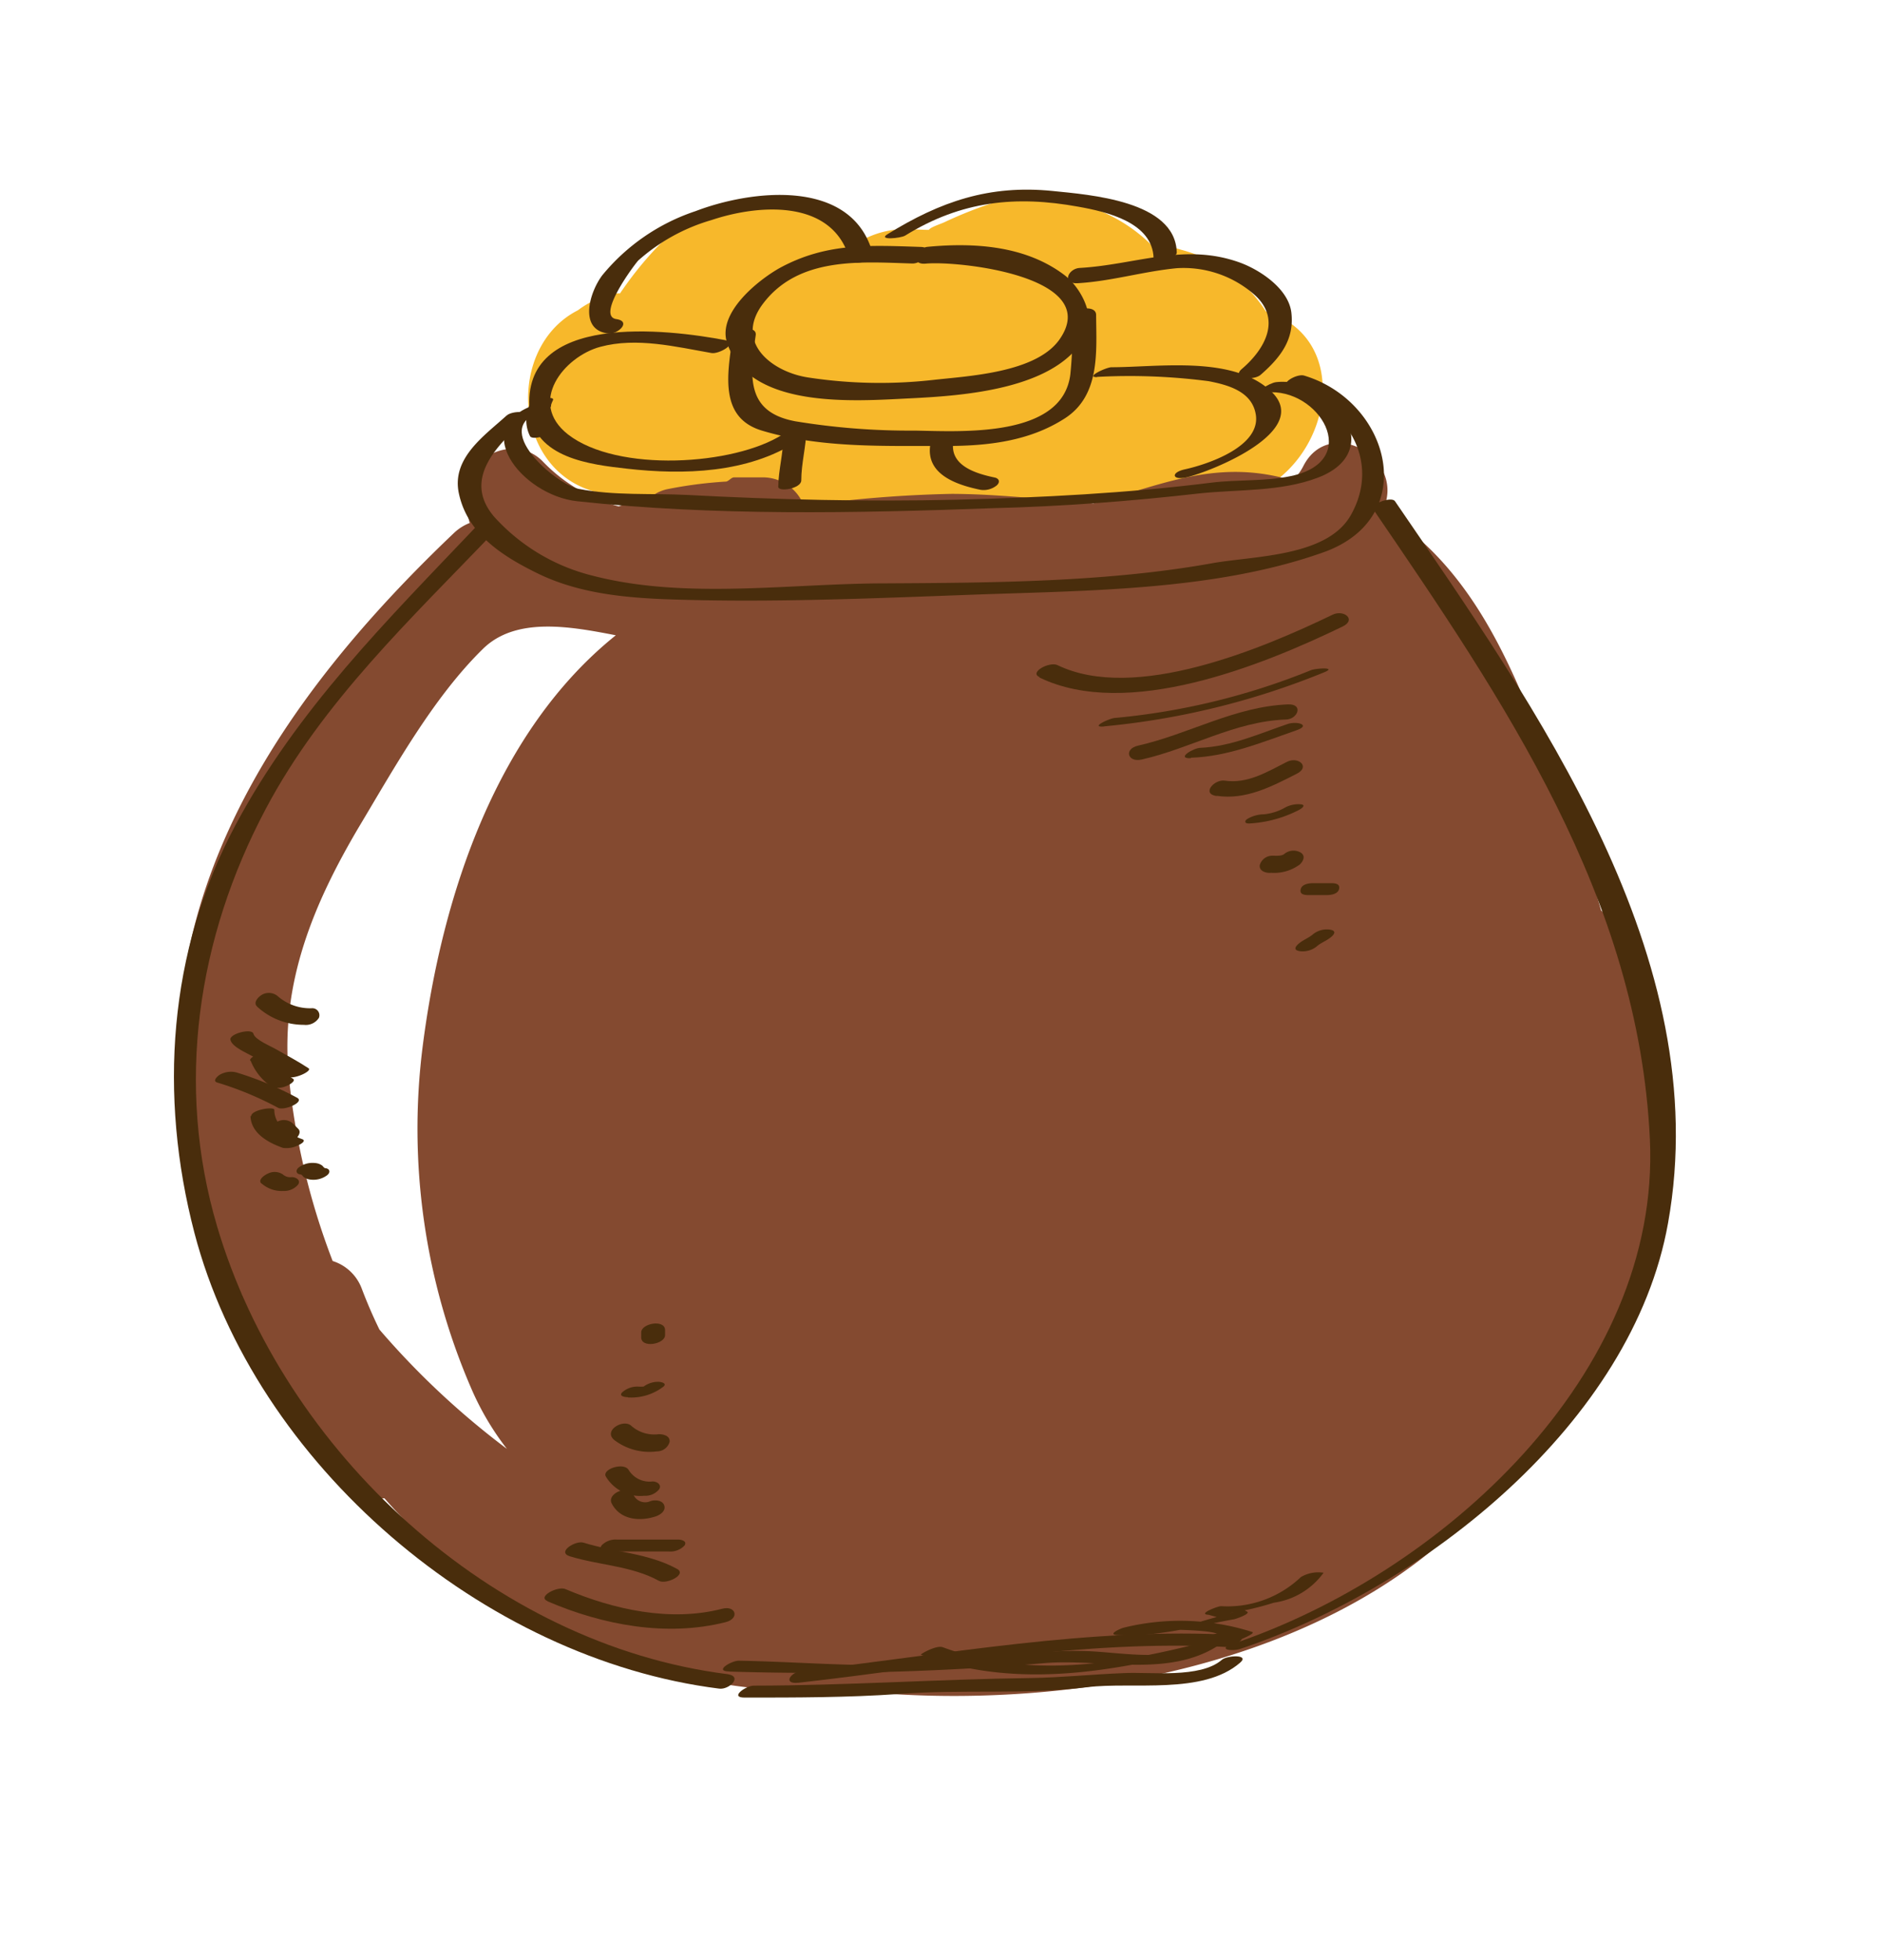 <svg id="layer1" xmlns="http://www.w3.org/2000/svg" viewBox="0 0 157.79 164.22"><defs><style>.cls-1{fill:#f7b82b;}.cls-2{fill:#844a30;}.cls-3{fill:#492d0c;}</style></defs><path class="cls-1" d="M106.13,26.09A12.06,12.06,0,0,0,99,20.92a7.54,7.54,0,0,0-2.45-.38,13.4,13.4,0,0,0-4.65-3,13.17,13.17,0,0,0-8.31-.65,35.37,35.37,0,0,0-4.41,1.73c-.35.16-1.18.42-1.3.64-.61,0-1.21-.05-1.82-.06a7.62,7.62,0,0,0-3.92,1,8.6,8.6,0,0,0-6.71-3.53,14.37,14.37,0,0,0-10,3.69,29.56,29.56,0,0,0-3.23,3.91,3.42,3.42,0,0,0-.21.31l-.25,0A7.53,7.53,0,0,0,48.45,26c-6.58,3.34-5.38,15.4,3.67,15.5,12.41.13,25,2.34,37.24.44,3.18-.07,6.37.19,9.55-.06.6,0,1.17.1,1.72.1h0C110.53,43,115,28.86,106.13,26.09Z"/><path class="cls-2" d="M134.24,76.29c-1.36-4.8-3.23-9.52-5-14.1-2.74-7-5.82-14-12.13-18.54A6.59,6.59,0,0,0,115.8,43l.07-.11c2.24-4.36-4.34-8.22-6.59-3.85a4.52,4.52,0,0,1-.91,1.23,16.26,16.26,0,0,0-5.92-.69c-3.68.23-7.21,1.67-10.77,2.6-4-.31-7.9-.78-11.87-.8a103.76,103.76,0,0,0-12.41,1A3.69,3.69,0,0,0,64.09,40H61.54c-.22,0-.44.31-.65.35a35.82,35.82,0,0,0-5,.65,3.26,3.26,0,0,0-1.94,1.32c-.29,0-.59,0-.88-.07a2.85,2.85,0,0,0-1.2.18,13.82,13.82,0,0,1-6.31-3.71c-2.31-2.45-6.51-.56-6.51,2.7a9.15,9.15,0,0,0,.33,2.4,4.06,4.06,0,0,0-1.34.86C23.74,58.28,11.89,75.3,15.64,95.88a39.69,39.69,0,0,0,4.64,12.63,3,3,0,0,0,.16,1.93,58.41,58.41,0,0,0,8,13.24,4.22,4.22,0,0,0,3.79,1.86c9.34,10.67,22.86,16.6,38.2,16.19a4.5,4.5,0,0,0,.76-.1c19.06,2.09,43.51-2.53,55.07-18.2a38.9,38.9,0,0,0,13.49-25.75C140.39,91.32,139.34,80.9,134.24,76.29ZM35.44,87.66a54.77,54.77,0,0,0,4.16,28.88,23.24,23.24,0,0,0,2.9,4.86,67.47,67.47,0,0,1-10.69-10Q31,109.74,30.34,108a3.83,3.83,0,0,0-2.45-2.34,59.18,59.18,0,0,1-3.71-15.83c-.61-7.57,2.1-14.07,5.86-20.45,3-5,6.26-10.91,10.44-15,2.77-2.74,7.39-1.88,11.15-1.15C41.63,61.25,37.06,75,35.44,87.66Z"/><path class="cls-3" d="M87.15,56.77c7.36,3.56,18.65-1,25.41-4.27,1.2-.58.11-1.44-.82-1-5.95,2.87-16.62,7.36-23.08,4.23-.67-.32-2.4.61-1.51,1Z"/><path class="cls-3" d="M92.58,60.86A64.72,64.72,0,0,0,111,56.34c1.17-.47-.68-.35-1.1-.18a57.7,57.7,0,0,1-16.46,4c-.46.05-2.12.82-.86.71Z"/><path class="cls-3" d="M95.72,63.64c4.09-.92,7.82-3.2,12.07-3.35,1,0,1.54-1.31.21-1.27-4.45.17-8.32,2.49-12.59,3.46-1.2.27-.87,1.43.31,1.16Z"/><path class="cls-3" d="M99.84,63.49c3.08-.09,6-1.31,8.83-2.29,1.3-.44.08-.8-.7-.54-2.38.81-4.77,1.89-7.32,2-.57,0-2.1.91-.81.87Z"/><path class="cls-3" d="M102,66.68c2.44.37,4.6-.77,6.71-1.84,1.19-.6.12-1.49-.82-1-1.64.83-3.29,1.85-5.19,1.57-.88-.14-2,1.1-.7,1.29Z"/><path class="cls-3" d="M104.72,69a10.28,10.28,0,0,0,4.16-1.12c.14-.07.67-.39.24-.48a2.34,2.34,0,0,0-1.35.25,4.43,4.43,0,0,1-1.8.58,2.83,2.83,0,0,0-1.36.37c-.3.18-.27.41.11.4Z"/><path class="cls-3" d="M106.54,73.13a3.62,3.62,0,0,0,2.43-.69c.3-.27.51-.72.09-1a1.21,1.21,0,0,0-1.38.11c-.22.19-.63.15-1,.15a1.09,1.09,0,0,0-1.06.79c-.06.51.51.66.9.65Z"/><path class="cls-3" d="M109.94,75h1.28c.43,0,1-.1,1.06-.57s-.51-.43-.9-.43H110.1c-.43,0-1,.1-1.06.57s.51.43.9.43Z"/><path class="cls-3" d="M110.36,79.33c.38-.35.89-.5,1.28-.85s.25-.53-.16-.59a1.87,1.87,0,0,0-1.37.37c-.38.34-.89.5-1.27.85s-.26.53.15.59a1.87,1.87,0,0,0,1.37-.37Z"/><path class="cls-3" d="M45.28,33.78C39,35.58,43.72,41.52,48.41,42c11.4,1.24,23.38,1,34.84.58C89,42.44,94.77,42,100.5,41.35c3.33-.36,6.85-.13,10-1.33,5.89-2.24,1.39-8.53-3.51-8-.56.06-2.09,1-.82.87,4.4-.46,8.15,5.72,2.06,7-2.18.46-4.45.28-6.65.55-7.09.89-14.25,1.25-21.39,1.43-7.53.18-15.07,0-22.59-.4-3-.15-6.1.08-9.1-.51-1.88-.37-7.56-5.18-3.07-6.46,1.13-.32,1-1-.19-.71Z"/><path class="cls-3" d="M42.47,34.82c-1.8,1.65-4.63,3.54-4,6.51.73,3.46,3.75,5.33,6.74,6.78,4.19,2,9,2.08,13.59,2.18,7.36.14,14.82-.17,22.18-.44,9.68-.37,20.75-.28,30-3.58,8.16-2.92,5.58-12.63-1.64-14.8-.63-.19-2.27.75-1.17,1.08,4.71,1.41,7.67,6.08,5.07,10.64-2,3.48-8.11,3.38-11.59,4-8.82,1.59-18.46,1.64-27.4,1.69-8,0-16.74,1.38-24.55-.64a16.43,16.43,0,0,1-8.24-4.91c-2.77-3.19.29-6.07,2.58-8.17.84-.77-1.08-.79-1.56-.34Z"/><path class="cls-3" d="M39.91,44.14c-7.46,7.84-15,15.32-20.17,25C14.1,79.71,13.3,91.81,16.3,103.3c5.07,19.39,24.22,35.71,44,38.19.82.11,2-1,.72-1.21-19.81-2.48-37.25-18.71-42.81-37.5-3.52-11.86-1.67-24.19,4.07-35,4.77-9,12.26-16,19.18-23.24.8-.85-1.08-.93-1.58-.41Z"/><path class="cls-3" d="M115,42.48c11.08,16.21,22.38,32.7,23.33,53,.91,19.76-17.56,36.42-35,42.27-1.31.44-.06.65.66.41,15.37-5.14,32.87-18.91,35.86-35.67,4-22.27-11.12-43.26-22.89-60.49-.31-.46-2.07.31-1.93.52Z"/><path class="cls-3" d="M62.43,142.24c4.3,0,8.63,0,12.93-.3,5.24-.42,10.59.08,15.8-.57,3.8-.47,9.68.67,12.82-2.06.82-.71-1.1-.61-1.53-.24-1.83,1.59-6,1-8.25,1.12-2.6.1-5.17.37-7.77.41-7.75.1-15.47.63-23.23.64-.66,0-2.08,1-.77,1Z"/><path class="cls-3" d="M61.14,140.06a229.59,229.59,0,0,0,26.22-.69c5.22-.5,11.57,1.6,15.89-2.35.49-.44-1.39-.27-1.77.08-2.67,2.44-7.3,1.32-10.55,1.24-4-.11-8,.68-12,1-5.69.48-11.32-.09-17-.19-.6,0-2.1.88-.8.9Z"/><path class="cls-3" d="M45.9,134.17c4.65,2,10,3,14.94,1.75,1.18-.3.87-1.43-.3-1.12-4.34,1.12-9.08.07-13.13-1.65-.65-.28-2.4.64-1.51,1Z"/><path class="cls-3" d="M47.77,130.4c2.47.76,5.19.8,7.48,2.06.61.33,2.37-.53,1.52-1-2.42-1.33-5.24-1.39-7.84-2.2-.68-.21-2.27.79-1.16,1.14Z"/><path class="cls-3" d="M51,130h5.1a1.63,1.63,0,0,0,1.28-.49c.27-.37-.23-.51-.51-.51H51.71a1.61,1.61,0,0,0-1.27.49c-.27.37.22.51.51.51Z"/><path class="cls-3" d="M51.3,126c.71,1.34,2.29,1.49,3.61,1.08.37-.11.92-.43.79-.91s-.77-.51-1.14-.4a1.08,1.08,0,0,1-1.49-.62c-.4-.75-2.25,0-1.77.85Z"/><path class="cls-3" d="M50.79,123.71A3.35,3.35,0,0,0,54,125.33a1.5,1.5,0,0,0,1.27-.55c.23-.39-.2-.65-.55-.65a2.06,2.06,0,0,1-2-.94c-.38-.71-2.26-.1-1.93.52Z"/><path class="cls-3" d="M51.44,120.61a4.85,4.85,0,0,0,3.64,1,1.1,1.1,0,0,0,1.06-.79c.06-.51-.51-.65-.9-.65a2.91,2.91,0,0,1-2.31-.7c-.64-.6-2.31.35-1.49,1.13Z"/><path class="cls-3" d="M52.63,117.09a4.43,4.43,0,0,0,3-.91c.35-.31-.31-.41-.48-.4a2.07,2.07,0,0,0-1.29.48c-.1.09.17-.08.12-.08a4.78,4.78,0,0,1-.53,0,1.9,1.9,0,0,0-1.29.49c-.31.33.27.4.48.4Z"/><path class="cls-3" d="M53.76,111.64v.42c0,.93,2,.57,2-.19v-.42c0-.93-2-.57-2,.19Z"/><path class="cls-3" d="M21.53,84.32a5.76,5.76,0,0,0,3.95,1.55,1.3,1.3,0,0,0,1.26-.59.59.59,0,0,0-.59-.8,4.11,4.11,0,0,1-2.85-1A1.16,1.16,0,0,0,22,83.33c-.28.14-.82.65-.45,1Z"/><path class="cls-3" d="M21,88.84a4.74,4.74,0,0,0,1.76,2.21A1.63,1.63,0,0,0,24,91c.08,0,.9-.43.55-.62a4.29,4.29,0,0,1-1.64-2c-.27-.54-2.13.13-1.93.52Z"/><path class="cls-3" d="M22.8,95c.15.14.29.29.43.43a1.13,1.13,0,0,0,1.32.15c.3-.14.8-.66.45-1l-.43-.43a1.14,1.14,0,0,0-1.32-.16c-.3.15-.8.67-.45,1Z"/><path class="cls-3" d="M25.21,98.41c.09,0,.19.16.26.22a1.17,1.17,0,0,0,.59.21,1.91,1.91,0,0,0,1.37-.37c.29-.23.24-.55-.16-.59-.09,0-.19-.16-.26-.22a1.17,1.17,0,0,0-.59-.21,1.91,1.91,0,0,0-1.37.37c-.29.23-.24.55.16.59Z"/><path class="cls-3" d="M19.32,87.13c.14.6,1.36,1.09,1.82,1.36,1,.57,2,1.09,2.92,1.71.49.32,2.17-.46,1.81-.69-.88-.58-1.81-1.07-2.72-1.59-.4-.24-1.78-.8-1.9-1.3s-2.06,0-1.93.51Z"/><path class="cls-3" d="M18.23,90.71a27.72,27.72,0,0,1,5.1,2.12c.5.25,2.28-.5,1.56-.86a27.72,27.72,0,0,0-5.1-2.12,1.9,1.9,0,0,0-1.36.2c-.19.11-.66.54-.2.66Z"/><path class="cls-3" d="M21,93.51c.05,1.46,1.5,2.24,2.72,2.67a2.2,2.2,0,0,0,1.35-.25c.19-.09.64-.36.24-.49C24.22,95.05,23,94.3,23,93c0-.32-1.95,0-1.93.51Z"/><path class="cls-3" d="M21.94,99.17a2.54,2.54,0,0,0,1.81.62A1.53,1.53,0,0,0,25,99.25c.24-.39-.21-.62-.54-.62a.93.93,0,0,1-.75-.23,1.25,1.25,0,0,0-1.28-.05c-.23.1-.85.51-.51.82Z"/><path class="cls-3" d="M66.92,141c12-1.34,23.83-3.64,35.91-3,.68,0,2.08-.94.78-1-12.25-.69-24.28,1.64-36.4,3-.9.1-1.63,1.12-.29,1Z"/><path class="cls-3" d="M77.21,138.65c8.87,3.3,18.11,1,26.93-1.33,0,0,1.16-.48.84-.58a19.87,19.87,0,0,0-10.76-.36c-.25.06-1.41.57-.57.62,3.38.18,6.5-.73,9.8-1.32.09,0,1.44-.46,1.11-.64-1.79-1,0,0-1.45.11a23.78,23.78,0,0,0,3.69-.86,6.21,6.21,0,0,0,4.17-2.51,2.87,2.87,0,0,0-1.9.36,8.93,8.93,0,0,1-6.7,2.44c-.28,0-2,.67-1.06.72l1.42.38,1.1-.64c-2,.37-4.49,1.42-6.52,1.5.48,0,7.82,0,3.59,1.07-7.23,1.85-14.69,3.07-21.86.41-.53-.2-1.93.6-1.83.63Z"/><path class="cls-3" d="M77.19,20.69c-4.32-.14-7.89-.36-11.79,1.75-1.8,1-5.28,3.76-4.44,6.29,1.87,5.6,10.72,4.87,15.3,4.65,4.42-.22,12.43-.72,14.77-5.32.84-1.65-.46-4-1.77-5-3.25-2.47-7.54-2.75-11.47-2.38-1.08.1-1.49,1.53-.18,1.41,2.78-.26,15,1.09,11.18,6.41-2,2.73-7.55,3-10.51,3.33a39.88,39.88,0,0,1-10.58-.21c-3.06-.49-6.17-3-3.7-6.21,3-3.93,8.21-3.46,12.51-3.33.93,0,2-1.35.68-1.39Z"/><path class="cls-3" d="M61.42,28.29c-.48,3.22-1.06,6.73,2.46,7.79,4.94,1.49,10.29,1.27,15.39,1.29,3.5,0,7-.38,10-2.31s2.65-5.62,2.63-8.67c0-.92-2-.56-2,.19a36.31,36.31,0,0,1-.16,4.78c-.65,5.37-9.19,4.78-13.06,4.72a58.92,58.92,0,0,1-10-.78c-4.11-.77-3.84-3.67-3.32-7.21.13-.88-1.83-.57-1.94.2Z"/><path class="cls-3" d="M60.85,28.51C56,27.58,43.64,26.09,44.41,34.4c.37,4,5.14,4.53,8.15,4.87,4.77.54,10.13.38,14.26-2.28,1.1-.7-.58-1-1.2-.59-4.05,2.6-13.86,3.22-18,0-3.42-2.68-.34-6.52,2.71-7.34s6.35,0,9.32.52c.63.12,2.29-.85,1.18-1.06Z"/><path class="cls-3" d="M65.68,36.53c0,1.43-.41,2.82-.43,4.25,0,.48,1.92.16,1.93-.52,0-1.43.4-2.82.43-4.25,0-.47-1.92-.16-1.93.52Z"/><path class="cls-3" d="M44.43,33.89a3,3,0,0,0,0,2.64c.21.45,2.08-.21,1.93-.52a2.79,2.79,0,0,1,0-2.47c.14-.3-.68-.18-.77-.16-.3.06-1,.19-1.13.51Z"/><path class="cls-3" d="M78,37.25c-.41,2.51,2.22,3.38,4.2,3.79a1.74,1.74,0,0,0,1.37-.37c.3-.27.21-.58-.18-.66-1.58-.33-3.79-1-3.46-3,.12-.74-1.82-.39-1.93.25Z"/><path class="cls-3" d="M92,31.58a51.1,51.1,0,0,1,9.34.36c1.66.32,3.61.87,3.94,2.75.49,2.7-4,4.22-6,4.65-1.14.27-1,.92.18.66,2-.46,10.69-3.88,7.09-7.23-3.21-3-9.4-2-13.36-2-.43,0-2.21.83-1.24.83Z"/><path class="cls-3" d="M51.69,26.74c-1.78-.23,1.59-4.68,1.82-4.91a15.84,15.84,0,0,1,6.14-3.39c4-1.34,10.12-1.76,11.56,3.2.21.76,2.14.23,1.93-.51C71.34,14.91,63,15.9,58.32,17.69a17.07,17.07,0,0,0-7.82,5.37c-1.09,1.44-2,4.57.47,4.88.82.11,2-1,.72-1.2Z"/><path class="cls-3" d="M90.36,23.73c2.8-.16,5.54-1,8.34-1.26a9,9,0,0,1,6.4,2.16c2.39,2.05,1,4.6-1,6.3-.88.77,1,1,1.6.47,1.64-1.43,2.83-2.94,2.57-5.2-.23-2-2.61-3.57-4.29-4.19-4.66-1.7-8.75.17-13.44.44-1,.05-1.53,1.35-.2,1.28Z"/><path class="cls-3" d="M75.89,19.74c4.72-2.92,9.3-3.37,14.52-2.42,2.42.43,6.23,1.33,6.31,4.32,0,.39,2,.07,1.94-.51-.13-4.31-7.31-4.81-10.43-5.13-5.27-.53-9.39.88-13.83,3.63-.83.52,1.12.34,1.49.11Z"/></svg>